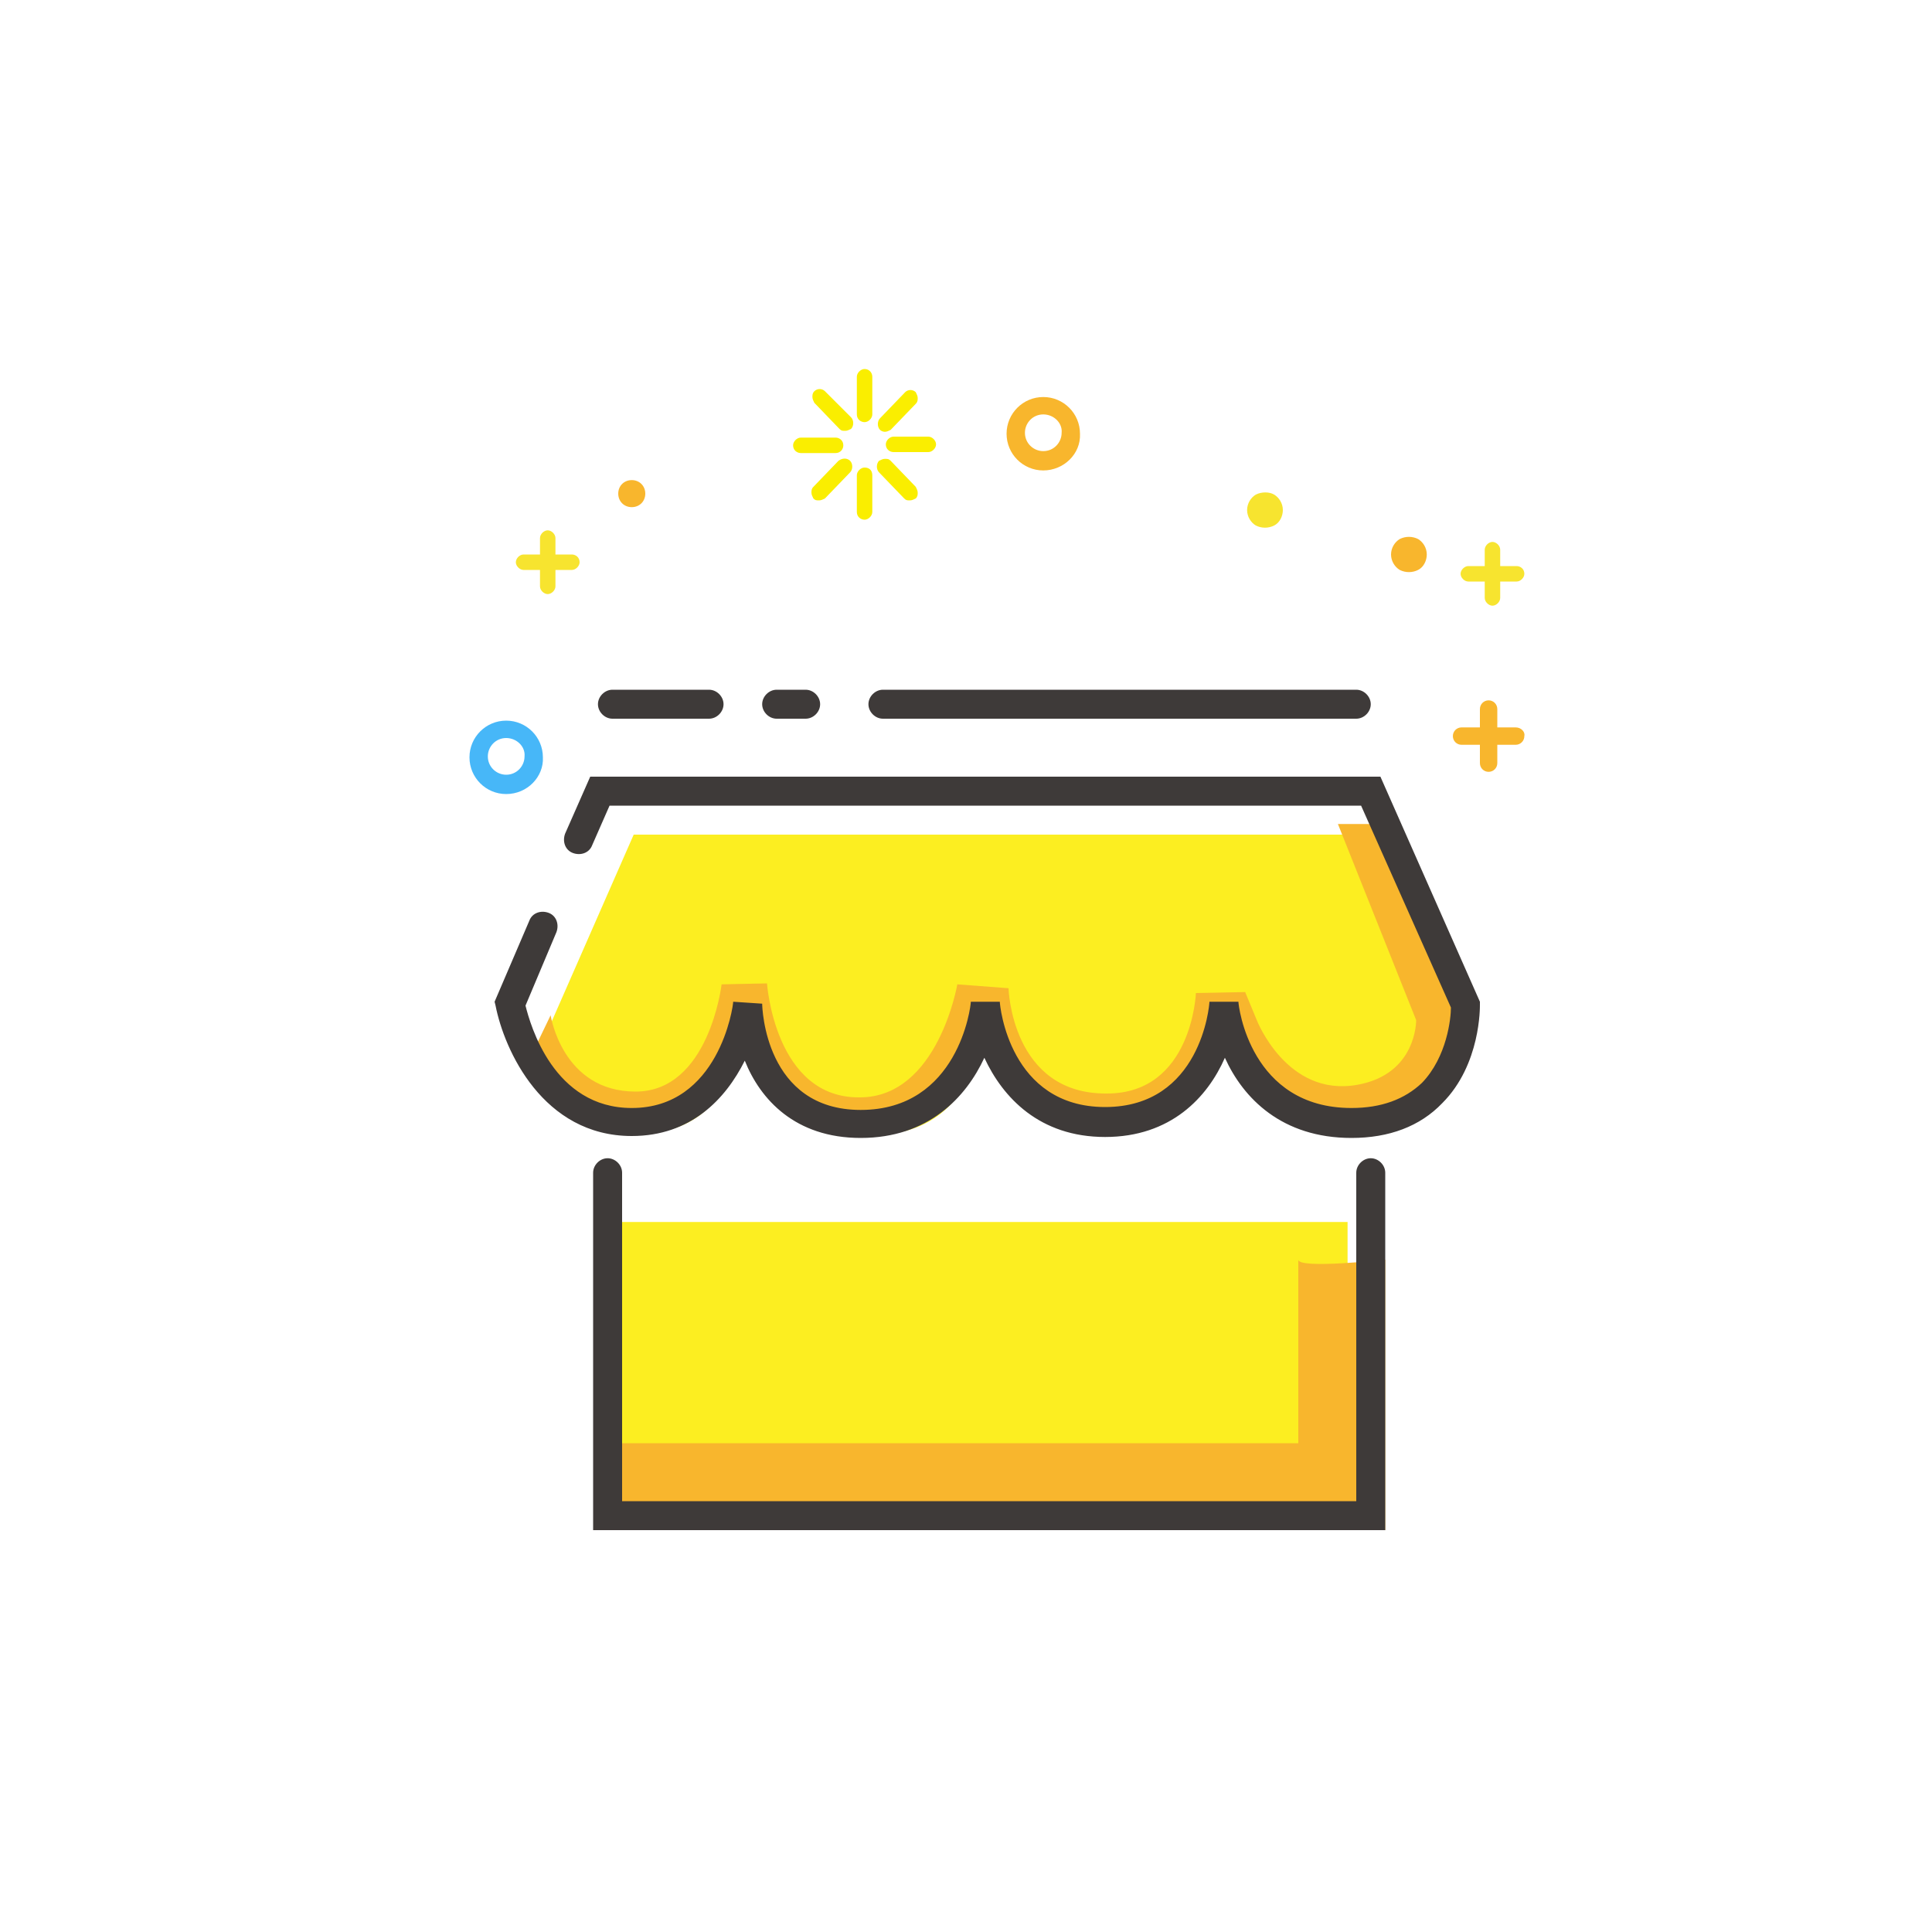 <?xml version="1.0" encoding="utf-8"?>
<!-- Generator: Adobe Illustrator 19.2.1, SVG Export Plug-In . SVG Version: 6.00 Build 0)  -->
<svg version="1.1" id="图层_1" xmlns="http://www.w3.org/2000/svg" xmlns:xlink="http://www.w3.org/1999/xlink" x="0px" y="0px"
	 viewBox="0 0 200 200" style="enable-background:new 0 0 200 200;" xml:space="preserve">
<style type="text/css">
	.st0{fill:#47B7F8;}
	.st1{fill:#F7E42F;}
	.st2{fill:#F8B62D;}
	.st3{fill:#FAEE00;}
	.st4{fill:#3E3A39;}
	.st5{fill:#FCEE21;}
</style>
<g id="XMLID_135_">
	<path class="st0" d="M52.4,82.2c-2.1,0-3.8-1.7-3.8-3.8c0-2.1,1.7-3.8,3.8-3.8s3.8,1.7,3.8,3.8C56.3,80.4,54.6,82.2,52.4,82.2
		L52.4,82.2z M52.4,76.4c-1.1,0-1.9,0.9-1.9,1.9c0,1.1,0.9,1.9,1.9,1.9c1.1,0,1.9-0.9,1.9-1.9C54.4,77.3,53.5,76.4,52.4,76.4
		L52.4,76.4z"/>
</g>
<g id="XMLID_134_">
	<path class="st1" d="M59.2,57.4h-1.7v-1.7c0-0.4-0.4-0.8-0.8-0.8c-0.4,0-0.8,0.4-0.8,0.8v1.7h-1.7c-0.4,0-0.8,0.4-0.8,0.8
		c0,0.4,0.4,0.8,0.8,0.8h1.7v1.7c0,0.4,0.4,0.8,0.8,0.8c0.4,0,0.8-0.4,0.8-0.8V59h1.7c0.4,0,0.8-0.4,0.8-0.8
		C60,57.7,59.6,57.4,59.2,57.4L59.2,57.4z"/>
</g>
<g id="XMLID_133_">
	<path class="st1" d="M157,58.6h-1.7v-1.7c0-0.4-0.4-0.8-0.8-0.8s-0.8,0.4-0.8,0.8v1.7H152c-0.4,0-0.8,0.4-0.8,0.8
		c0,0.4,0.4,0.8,0.8,0.8h1.7v1.7c0,0.4,0.4,0.8,0.8,0.8s0.8-0.4,0.8-0.8v-1.7h1.7c0.4,0,0.8-0.4,0.8-0.8
		C157.8,58.9,157.4,58.6,157,58.6L157,58.6z"/>
</g>
<g id="XMLID_132_">
	<path class="st1" d="M157,58.6"/>
</g>
<g id="XMLID_128_">
	<path class="st2" d="M156.9,75.3H155v-1.9c0-0.5-0.4-0.9-0.9-0.9s-0.9,0.4-0.9,0.9v1.9h-1.9c-0.5,0-0.9,0.4-0.9,0.9
		s0.4,0.9,0.9,0.9h1.9V79c0,0.5,0.4,0.9,0.9,0.9s0.9-0.4,0.9-0.9v-1.9h1.9c0.5,0,0.9-0.4,0.9-0.9C157.9,75.8,157.5,75.3,156.9,75.3
		L156.9,75.3z"/>
</g>
<g id="XMLID_125_">
	<path class="st2" d="M64,51.1c0,0.8,0.6,1.4,1.4,1.4s1.4-0.6,1.4-1.4c0-0.8-0.6-1.4-1.4-1.4S64,50.3,64,51.1L64,51.1z"/>
</g>
<g id="XMLID_124_">
	<path class="st2" d="M144,57.4c0,0.7,0.4,1.3,0.9,1.6c0.6,0.3,1.3,0.3,1.9,0c0.6-0.3,0.9-1,0.9-1.6c0-0.7-0.4-1.3-0.9-1.6
		c-0.6-0.3-1.3-0.3-1.9,0C144.4,56.1,144,56.7,144,57.4L144,57.4z"/>
</g>
<g id="XMLID_123_">
	<path class="st2" d="M144,57.4"/>
</g>
<g id="XMLID_120_">
	<path class="st1" d="M129.1,52.8c0,0.7,0.4,1.3,0.9,1.6c0.6,0.3,1.3,0.3,1.9,0c0.6-0.3,0.9-1,0.9-1.6c0-0.7-0.4-1.3-0.9-1.6
		s-1.3-0.3-1.9,0C129.5,51.5,129.1,52.1,129.1,52.8L129.1,52.8z"/>
</g>
<g id="XMLID_116_">
	<path class="st2" d="M108,48.7c-2.1,0-3.8-1.7-3.8-3.8s1.7-3.8,3.8-3.8c2.1,0,3.8,1.7,3.8,3.8C111.9,47,110.1,48.7,108,48.7
		L108,48.7z M108,42.9c-1.1,0-1.9,0.9-1.9,1.9c0,1.1,0.9,1.9,1.9,1.9c1.1,0,1.9-0.9,1.9-1.9C110,43.8,109.1,42.9,108,42.9L108,42.9z
		"/>
</g>
<g id="XMLID_106_">
	<path class="st3" d="M85.4,40.5c-0.3-0.3-0.8-0.3-1.1,0c-0.2,0.2-0.2,0.4-0.2,0.6c0,0.2,0.1,0.4,0.2,0.6l2.6,2.7
		c0.2,0.2,0.3,0.2,0.6,0.2c0.2,0,0.4-0.1,0.6-0.2c0.3-0.3,0.3-0.9,0-1.2L85.4,40.5z M92.2,47.7c-0.2-0.2-0.3-0.2-0.6-0.2
		c-0.2,0-0.4,0.1-0.6,0.2c-0.3,0.3-0.3,0.9,0,1.2l2.6,2.7c0.2,0.2,0.3,0.2,0.6,0.2c0.2,0,0.4-0.1,0.6-0.2C95,51.4,95,51.2,95,51
		c0-0.2-0.1-0.4-0.2-0.6L92.2,47.7z M91.6,44.7c0.2,0,0.4-0.1,0.6-0.2l2.6-2.7c0.2-0.2,0.2-0.4,0.2-0.6c0-0.2-0.1-0.4-0.2-0.6
		c-0.3-0.3-0.8-0.3-1.1,0l-2.6,2.7c-0.3,0.3-0.3,0.9,0,1.2C91.2,44.6,91.4,44.7,91.6,44.7L91.6,44.7z M86.8,47.7l-2.6,2.7
		C84,50.6,84,50.8,84,51c0,0.2,0.1,0.4,0.2,0.6c0.2,0.2,0.3,0.2,0.6,0.2c0.2,0,0.4-0.1,0.6-0.2l2.6-2.7c0.3-0.3,0.3-0.9,0-1.2
		C87.7,47.4,87.2,47.4,86.8,47.7L86.8,47.7z M87.3,46.1c0-0.5-0.4-0.8-0.8-0.8h-3.6c-0.4,0-0.8,0.4-0.8,0.8c0,0.5,0.4,0.8,0.8,0.8
		h3.6C87,46.9,87.3,46.5,87.3,46.1L87.3,46.1z M96.1,45.2h-3.6c-0.4,0-0.8,0.4-0.8,0.8c0,0.5,0.4,0.8,0.8,0.8h3.6
		c0.4,0,0.8-0.4,0.8-0.8C96.9,45.6,96.5,45.2,96.1,45.2L96.1,45.2z M89.5,38.2c-0.4,0-0.8,0.4-0.8,0.8v3.9c0,0.5,0.4,0.8,0.8,0.8
		s0.8-0.4,0.8-0.8V39C90.3,38.6,90,38.2,89.5,38.2L89.5,38.2z M89.5,48.4c-0.4,0-0.8,0.4-0.8,0.8V53c0,0.5,0.4,0.8,0.8,0.8
		s0.8-0.4,0.8-0.8v-3.8C90.3,48.7,90,48.4,89.5,48.4L89.5,48.4z"/>
</g>
<g id="XMLID_145_">
	<g id="XMLID_129_">
		<path class="st4" d="M140.4,74.4h-49c-0.8,0-1.5-0.7-1.5-1.5s0.7-1.5,1.5-1.5h49c0.8,0,1.5,0.7,1.5,1.5S141.2,74.4,140.4,74.4z"/>
	</g>
	<g id="XMLID_148_">
		<g id="XMLID_105_">
			<path class="st5" d="M65.6,86.4h76.3l9.8,19.3c0,0-0.6,10.3-10.8,11.4c-12,1.4-14.3-12-14.3-12s0.3,12.2-11.2,12.2
				S102,105,102,105s-0.1,12.5-11.7,12.5s-13-12.5-13-12.5s-0.4,12.3-10.9,12.3s-11.2-7.2-11.2-7.2L65.6,86.4z"/>
		</g>
	</g>
	<g id="XMLID_149_">
		<path class="st2" d="M138.5,85.3l8.1,20.3c0,0,0.1,5.6-6.1,6.7c-7.3,1.3-10.4-6.7-10.4-6.7l-1.2-2.9l-5.1,0.1
			c0,0-0.4,10.4-9.2,10.4c-9.9,0.1-10.2-10.9-10.2-10.9l-5.3-0.4c0,0-2,11.7-10.1,11.7c-8.8,0.1-9.6-11.8-9.6-11.8l-4.7,0.1
			c0,0-1.3,11.1-8.9,11.1s-8.8-7.9-8.8-7.9l-2.6,5.4l6.9,5.6l7.3,0.1l4-2.1l4.3-7l1.9,3.1c0,0,3.1,3.7,3.3,3.8
			c0.2,0.1,6.8,2.2,6.8,2.2l10.6-4.8l2.7-6.3c0,0,3.9,11.7,11.4,11.2s12.5-9.6,12.5-9.6s7.1,10.3,14.1,9.6c7-0.7,11.2-9.5,11.2-9.5
			L149,96.6l-5.6-11.3L138.5,85.3z"/>
	</g>
	<g id="XMLID_168_">
		<rect x="62.6" y="126.5" class="st5" width="76.9" height="29.7"/>
	</g>
	<g id="XMLID_172_">
		<path class="st4" d="M89.1,117.8c-6.8,0-10.4-4-12-8c-2,4-5.6,7.8-11.7,7.8c-9.2,0-13.2-8.9-14.1-13.5l-0.1-0.4l3.6-8.4
			c0.3-0.8,1.2-1.1,2-0.8c0.8,0.3,1.1,1.2,0.8,2l-3.2,7.6c0.5,2,2.9,10.6,11,10.6c9,0,10.5-10.5,10.5-11l3,0.2c0,0.4,0.3,11,10.2,11
			c10.1,0,11.4-10.7,11.4-11.2l3,0c0,0.4,1,10.9,10.9,10.9c9.9,0,10.8-10.5,10.8-10.9l3,0c0,0.4,1.2,11,11.7,11
			c3.1,0,5.5-0.9,7.3-2.6c2.6-2.7,3-6.7,3-7.8l-9.3-20.9H63.1l-1.8,4.1c-0.3,0.8-1.2,1.1-2,0.8s-1.1-1.2-0.8-2l2.6-5.9h81.8
			l10.3,23.3l0,0.3c0,0.2,0.1,6.2-3.9,10.2c-2.3,2.4-5.5,3.6-9.4,3.6c-7.2,0-11.2-4.1-13.1-8.3c-1.8,4.1-5.6,8.2-12.4,8.2
			c-6.8,0-10.6-4.1-12.5-8.2C100,113.6,96.1,117.8,89.1,117.8z"/>
	</g>
	<g id="XMLID_169_">
		<path class="st2" d="M134.4,130.4v19h-71v9h80v-28C143.4,130.4,134.4,131.4,134.4,130.4z"/>
	</g>
	<g id="XMLID_146_">
		<path class="st4" d="M143.4,158.4h-82v-37c0-0.8,0.7-1.5,1.5-1.5s1.5,0.7,1.5,1.5v34h76v-34c0-0.8,0.7-1.5,1.5-1.5
			s1.5,0.7,1.5,1.5V158.4z"/>
	</g>
	<g id="XMLID_171_">
		<path class="st4" d="M73.4,74.4h-10c-0.8,0-1.5-0.7-1.5-1.5s0.7-1.5,1.5-1.5h10c0.8,0,1.5,0.7,1.5,1.5S74.2,74.4,73.4,74.4z"/>
	</g>
	<g id="XMLID_174_">
		<path class="st4" d="M83.4,74.4h-3c-0.8,0-1.5-0.7-1.5-1.5s0.7-1.5,1.5-1.5h3c0.8,0,1.5,0.7,1.5,1.5S84.2,74.4,83.4,74.4z"/>
	</g>
</g>
</svg>
